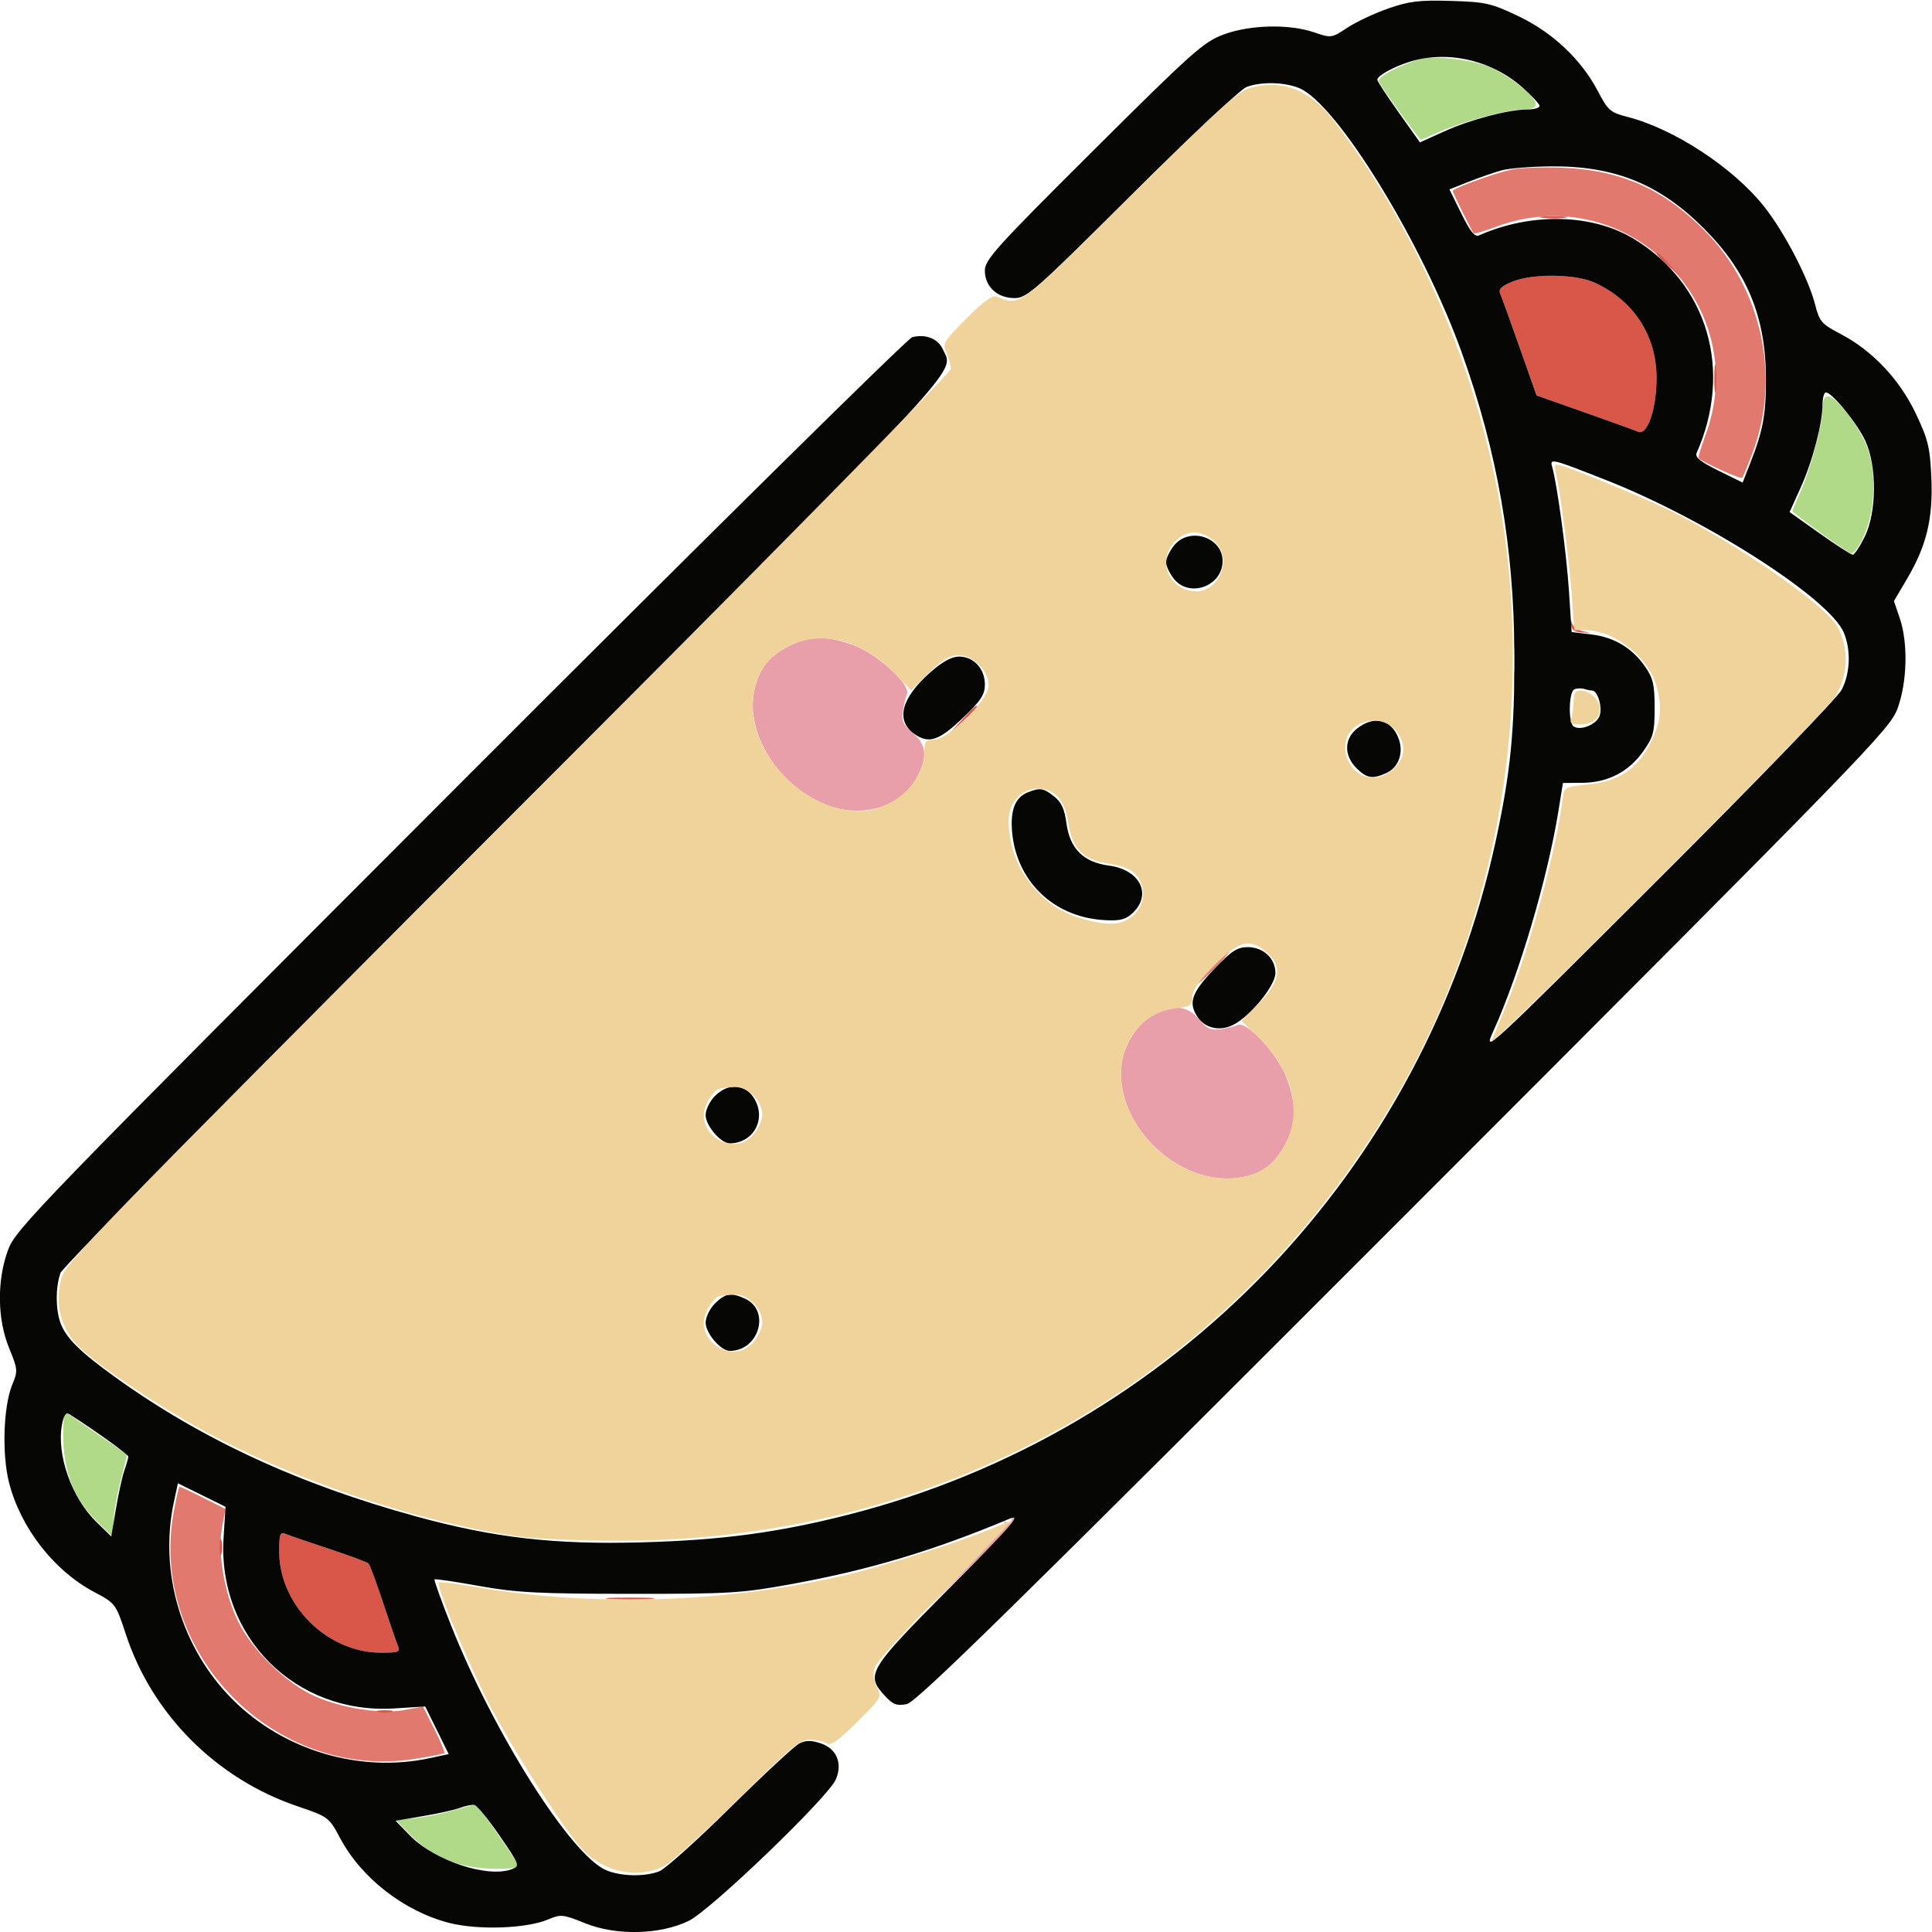 <svg xmlns="http://www.w3.org/2000/svg" width="512" height="512" viewBox="0 0 512 512" version="1.1"><path d="M 209.020 171.250 C 203.756 173.940, 201.190 177.206, 199.927 182.828 C 197.325 194.411, 206.648 208.901, 219.698 213.556 C 228.787 216.798, 238.661 213.773, 242.729 206.500 C 245.897 200.838, 245.669 197.433, 241.910 194.271 C 239.399 192.158, 238.902 191.092, 239.257 188.585 C 239.498 186.888, 240.001 184.807, 240.374 183.960 C 241.455 181.508, 232.603 173.369, 226.283 171.005 C 219.325 168.401, 214.460 168.471, 209.020 171.250 M 308 267.722 C 301.721 270.081, 297.026 277.285, 297.066 284.500 C 297.153 300.361, 313.929 314.756, 329.094 311.983 C 334.574 310.981, 338.023 308.317, 340.750 302.980 C 343.529 297.540, 343.599 292.675, 340.995 285.717 C 338.631 279.397, 330.492 270.545, 328.040 271.626 C 327.193 271.999, 325.112 272.502, 323.415 272.743 C 320.908 273.098, 319.842 272.601, 317.729 270.090 C 315.177 267.057, 311.895 266.258, 308 267.722 M 268 403.059 C 268 403.641, 267.438 403.794, 266.750 403.399 C 266.063 403.003, 265.853 403.067, 266.284 403.540 C 266.715 404.014, 261.990 409.598, 255.784 415.950 L 244.501 427.500 257.250 415.015 C 264.263 408.148, 270 402.411, 270 402.265 C 270 402.119, 269.550 402, 269 402 C 268.450 402, 268 402.477, 268 403.059" stroke="none" fill="#e89fa9" fill-rule="evenodd"/><path d="M 400.500 44.956 C 395.873 45.961, 385 49.924, 385 50.605 C 385 51.090, 390.016 61.249, 390.551 61.848 C 390.722 62.039, 393.417 61.239, 396.540 60.071 C 412.571 54.073, 429.807 57.847, 441.980 70.020 C 454.153 82.193, 457.927 99.429, 451.929 115.460 C 450.761 118.583, 449.961 121.278, 450.152 121.449 C 451.464 122.621, 461.297 127.037, 461.699 126.634 C 461.975 126.359, 463.318 123.066, 464.685 119.317 C 471.924 99.461, 466.740 76.225, 451.688 61.061 C 440.734 50.025, 429.429 45.043, 414 44.451 C 408.775 44.250, 402.700 44.477, 400.500 44.956 M 321 256.500 C 318.571 258.975, 316.809 261, 317.084 261 C 317.359 261, 319.571 258.975, 322 256.500 C 324.429 254.025, 326.191 252, 325.916 252 C 325.641 252, 323.429 254.025, 321 256.500 M 45.939 401.250 C 39.624 438.114, 72.840 471.892, 109.761 466.152 C 113.942 465.502, 117.536 464.797, 117.747 464.586 C 117.958 464.375, 116.772 461.511, 115.112 458.222 L 112.093 452.241 107.296 453.148 C 101.097 454.320, 90.755 452.751, 83.481 449.534 C 75.849 446.159, 66.661 437.170, 62.998 429.497 C 59.384 421.923, 57.606 411.293, 58.852 404.704 L 59.759 399.907 53.908 396.954 C 50.690 395.329, 47.860 394, 47.619 394 C 47.378 394, 46.622 397.262, 45.939 401.250" stroke="none" fill="#e2796e" fill-rule="evenodd"/><path d="M 376.500 15.657 C 371.199 17.107, 364.939 20.397, 365.365 21.510 C 365.889 22.874, 376.079 37, 376.540 37 C 376.702 37, 379.009 36.042, 381.667 34.871 C 388.044 32.063, 399.528 29, 403.682 29 C 405.889 29, 407 28.522, 407 27.573 C 407 25.689, 400.669 20.535, 395.194 17.961 C 390.844 15.916, 380.303 14.617, 376.500 15.657 M 483 108.318 C 483 112.472, 479.937 123.956, 477.129 130.333 C 475.958 132.991, 475 135.298, 475 135.460 C 475 135.921, 489.126 146.111, 490.490 146.635 C 491.214 146.912, 492.660 144.946, 494.045 141.801 C 497.245 134.537, 497.305 123.430, 494.178 116.969 C 491.428 111.286, 486.307 105, 484.427 105 C 483.478 105, 483 106.111, 483 108.318 M 16.830 377.227 C 16.234 388.733, 18.989 396.655, 25.951 403.453 L 30 407.406 30.058 403.453 C 30.089 401.279, 30.941 396.350, 31.951 392.500 C 32.961 388.650, 33.722 385.470, 33.643 385.434 C 33.565 385.397, 29.788 382.800, 25.250 379.661 L 17 373.955 16.830 377.227 M 119 480.071 C 115.425 481.057, 110.721 481.894, 108.547 481.932 L 104.594 482 108.547 486.049 C 115.340 493.005, 123.278 495.769, 134.745 495.170 L 137.990 495 132.245 486.544 C 129.085 481.893, 126.275 478.131, 126 478.183 C 125.725 478.235, 122.575 479.085, 119 480.071" stroke="none" fill="#b0da87" fill-rule="evenodd"/><path d="M 408.768 57.725 C 410.565 57.947, 413.265 57.943, 414.768 57.715 C 416.271 57.486, 414.800 57.304, 411.500 57.310 C 408.200 57.315, 406.971 57.502, 408.768 57.725 M 439 67.313 C 439 67.485, 440.462 68.948, 442.250 70.563 L 445.500 73.500 442.563 70.250 C 439.825 67.221, 439 66.540, 439 67.313 M 400.693 74.681 C 397.819 75.873, 397.057 76.657, 397.583 77.880 C 397.967 78.771, 400.287 85.193, 402.740 92.150 L 407.200 104.800 419.850 109.260 C 426.807 111.713, 433.228 114.033, 434.119 114.416 C 436.575 115.474, 439 108.398, 439 100.176 C 439 88.932, 432.934 79.600, 422.565 74.890 C 417.435 72.560, 406.072 72.451, 400.693 74.681 M 454.310 100.500 C 454.315 103.800, 454.502 105.029, 454.725 103.232 C 454.947 101.435, 454.943 98.735, 454.715 97.232 C 454.486 95.729, 454.304 97.200, 454.310 100.500 M 416.316 165.500 C 416.460 166.932, 417.299 167.535, 419.271 167.622 C 421.680 167.728, 421.718 167.689, 419.574 167.311 C 418.226 167.074, 416.896 166.119, 416.619 165.190 C 416.255 163.970, 416.171 164.057, 416.316 165.500 M 401.286 169.500 C 401.294 172.250, 401.488 173.256, 401.718 171.736 C 401.947 170.216, 401.941 167.966, 401.704 166.736 C 401.467 165.506, 401.279 166.750, 401.286 169.500 M 401.272 180 C 401.272 182.475, 401.467 183.488, 401.706 182.250 C 401.944 181.012, 401.944 178.988, 401.706 177.750 C 401.467 176.512, 401.272 177.525, 401.272 180 M 254.946 190.750 L 251.500 194.500 255.250 191.054 C 257.313 189.158, 259 187.471, 259 187.304 C 259 186.540, 258.154 187.260, 254.946 190.750 M 74 411.233 C 74 425.308, 86.665 437.920, 100.857 437.978 C 105.576 437.997, 106.127 437.791, 105.481 436.250 C 105.078 435.288, 103.295 430.102, 101.518 424.727 C 99.741 419.352, 98.008 414.675, 97.667 414.333 C 97.325 413.992, 92.648 412.259, 87.273 410.482 C 81.898 408.705, 76.713 406.922, 75.750 406.519 C 74.208 405.873, 74 406.433, 74 411.233 M 58.232 410 C 58.232 411.925, 58.438 412.712, 58.689 411.750 C 58.941 410.788, 58.941 409.212, 58.689 408.250 C 58.438 407.288, 58.232 408.075, 58.232 410 M 161.750 423.737 C 164.637 423.939, 169.363 423.939, 172.250 423.737 C 175.137 423.535, 172.775 423.370, 167 423.370 C 161.225 423.370, 158.863 423.535, 161.750 423.737 M 100.250 453.689 C 101.213 453.941, 102.787 453.941, 103.750 453.689 C 104.713 453.438, 103.925 453.232, 102 453.232 C 100.075 453.232, 99.287 453.438, 100.250 453.689" stroke="none" fill="#d95749" fill-rule="evenodd"/><path d="M 367.876 2.255 C 364.233 3.527, 359.359 5.820, 357.046 7.351 C 352.888 10.103, 352.789 10.116, 348.242 8.567 C 341.610 6.307, 331.289 6.552, 324.288 9.135 C 318.988 11.091, 316.075 13.684, 289.747 39.885 C 263.972 65.536, 260.994 68.833, 260.997 71.711 C 261.001 75.960, 264.289 79, 268.881 79 C 272.131 79, 274.379 77.014, 299.942 51.566 C 315.099 36.477, 328.767 23.652, 330.315 23.066 C 334.191 21.599, 340.420 21.731, 344.327 23.363 C 354.341 27.548, 376.949 64.358, 387.401 93.500 C 396.848 119.840, 401.235 145.040, 401.328 173.500 C 401.393 193.652, 400.297 204.691, 396.463 222.500 C 377.568 310.256, 311.088 379.495, 224.643 401.451 C 205.989 406.189, 191.252 408.154, 169.982 408.741 C 146.945 409.376, 130.915 407.530, 110.251 401.865 C 79.174 393.344, 53.329 381.379, 30.500 364.945 C 21.254 358.288, 17.557 354.636, 16.064 350.685 C 14.707 347.093, 14.700 340.934, 16.050 337.315 C 16.643 335.724, 67.966 283.606, 134.050 217.486 C 258.663 92.804, 252.827 99.104, 249.829 92.523 C 248.555 89.727, 245.298 88.451, 241.750 89.358 C 240.512 89.674, 186.564 142.936, 121.865 207.717 C 9.220 320.503, 4.140 325.746, 2.115 331.288 C -0.856 339.418, -0.728 349.614, 2.442 357.324 C 4.705 362.827, 4.752 363.349, 3.296 366.824 C 0.890 372.565, 0.458 385.352, 2.413 392.975 C 5.469 404.889, 14.259 416.194, 24.858 421.844 C 30.646 424.928, 30.670 424.961, 33.367 433.147 C 40.360 454.372, 57.335 471.377, 78.815 478.675 C 87.066 481.478, 87.154 481.544, 90.190 487.223 C 95.820 497.753, 107.152 506.542, 119.025 509.587 C 126.645 511.541, 139.434 511.110, 145.171 508.707 C 148.650 507.249, 149.166 507.299, 155.062 509.681 C 163.302 513.009, 174.873 512.749, 182.500 509.063 C 188.313 506.254, 219.458 476.318, 221.506 471.570 C 223.356 467.283, 221.716 463.391, 217.469 461.990 C 214.948 461.158, 213.518 461.174, 211.799 462.056 C 210.535 462.704, 202.300 470.351, 193.500 479.048 C 184.700 487.745, 176.233 495.342, 174.685 495.931 C 170.814 497.401, 164.584 497.271, 160.673 495.637 C 151.401 491.763, 130.888 459.394, 119.505 430.675 C 116.927 424.171, 114.971 418.711, 115.159 418.543 C 115.346 418.374, 120.675 419.166, 127 420.302 C 136.833 422.067, 142.632 422.369, 167 422.385 C 193.556 422.401, 196.489 422.222, 210 419.753 C 230.448 416.018, 247.429 410.924, 267.500 402.505 C 270.883 401.086, 268.453 403.896, 251.750 420.720 C 229.967 442.662, 229.294 443.788, 234.557 449.467 C 236.676 451.754, 237.662 452.120, 240.307 451.601 C 242.882 451.096, 268.407 426.048, 372.136 322.237 C 495.490 198.787, 500.859 193.262, 502.886 187.712 C 505.437 180.729, 505.684 170.364, 503.456 163.824 L 501.911 159.292 505.386 153.396 C 510.585 144.572, 512.301 137.425, 511.826 126.571 C 511.476 118.558, 510.970 116.469, 507.728 109.643 C 503.407 100.544, 496.233 92.938, 487.817 88.531 C 482.717 85.861, 482.185 85.248, 481.014 80.676 C 479.230 73.716, 472.896 61.544, 467.527 54.758 C 459.382 44.464, 443.678 34.153, 431.324 30.986 C 426.752 29.815, 426.139 29.283, 423.469 24.183 C 419.056 15.756, 411.457 8.594, 402.322 4.253 C 395.160 0.850, 393.656 0.511, 384.500 0.239 C 376.119 -0.010, 373.428 0.316, 367.876 2.255 M 373.500 16.394 C 369.144 17.766, 365 20.087, 365 21.154 C 365 21.523, 367.543 25.406, 370.651 29.782 L 376.301 37.738 382.658 34.856 C 389.633 31.693, 399.676 29.038, 404.750 29.015 C 406.538 29.007, 408 28.588, 408 28.085 C 408 27.582, 405.929 25.347, 403.397 23.118 C 395.176 15.882, 383.477 13.251, 373.500 16.394 M 398 45.132 C 396.075 45.655, 392.162 47.007, 389.306 48.135 L 384.111 50.187 387.280 56.614 C 389.657 61.433, 390.831 62.873, 391.975 62.368 C 405.834 56.249, 421.994 56.624, 433 63.320 C 452.583 75.235, 459.299 98.131, 449.632 120.025 C 449.127 121.169, 450.567 122.343, 455.386 124.720 L 461.813 127.889 463.853 122.694 C 467.196 114.183, 467.989 109.965, 467.994 100.644 C 468.005 84.078, 463.068 72.058, 451.505 60.495 C 439.742 48.732, 427.835 43.927, 410.856 44.090 C 405.710 44.140, 399.925 44.609, 398 45.132 M 400.693 74.681 C 397.819 75.873, 397.057 76.657, 397.583 77.880 C 397.967 78.771, 400.287 85.193, 402.740 92.150 L 407.200 104.800 419.850 109.260 C 426.807 111.713, 433.228 114.033, 434.119 114.416 C 436.575 115.474, 439 108.398, 439 100.176 C 439 88.932, 432.934 79.600, 422.565 74.890 C 417.435 72.560, 406.072 72.451, 400.693 74.681 M 482.985 107.250 C 482.962 112.324, 480.307 122.367, 477.144 129.342 L 474.262 135.699 482.218 141.349 C 486.594 144.457, 490.545 147, 490.998 147 C 491.451 147, 492.874 144.863, 494.161 142.250 C 497.358 135.758, 497.447 123.628, 494.348 116.878 C 492.212 112.226, 485.528 104, 483.884 104 C 483.398 104, 482.993 105.463, 482.985 107.250 M 411.327 123.651 C 412.665 128.362, 415.133 146.563, 415.782 156.500 L 416.500 167.500 421.785 168.145 C 427.858 168.886, 432.629 171.785, 436.090 176.837 C 438.091 179.756, 438.500 181.583, 438.500 187.591 C 438.500 194.021, 438.166 195.301, 435.500 199.075 C 431.655 204.518, 426.140 207.387, 419.400 207.451 L 414.196 207.500 412.991 214.964 C 410.129 232.687, 402.728 257.770, 395.872 272.982 C 392.935 279.498, 392.948 279.486, 439.534 233 C 465.164 207.425, 487.004 184.830, 488.067 182.790 C 490.329 178.449, 490.561 172.279, 488.637 167.673 C 484.859 158.631, 452.160 137.656, 425.500 127.173 C 411.173 121.540, 410.694 121.421, 411.327 123.651 M 311.073 144.635 C 309.933 146.084, 309 148.048, 309 149 C 309 149.952, 309.933 151.916, 311.073 153.365 C 315.159 158.560, 324 155.360, 324 148.686 C 324 142.282, 315.114 139.498, 311.073 144.635 M 246.607 178.115 C 238.811 184.977, 237.253 190.963, 242.337 194.523 C 246.134 197.183, 248.837 196.297, 255.074 190.348 C 260.003 185.647, 261 184.132, 261 181.348 C 261 177.196, 258.017 174, 254.141 174 C 252.216 174, 249.754 175.344, 246.607 178.115 M 417.250 182.663 C 415.719 183.280, 415.556 191.608, 417.057 192.535 C 418.937 193.697, 423.064 192.002, 423.908 189.720 C 424.729 187.501, 423.398 183, 421.921 183 C 421.505 183, 420.564 182.811, 419.832 182.579 C 419.099 182.348, 417.938 182.385, 417.250 182.663 M 359.635 193.073 C 356.190 195.782, 356.114 200.205, 359.455 203.545 C 362.188 206.278, 363.733 206.534, 367.403 204.862 C 370.798 203.315, 372.129 199.213, 370.496 195.329 C 368.483 190.541, 364.030 189.615, 359.635 193.073 M 272.315 210.007 C 269.044 211.325, 267.723 214.667, 268.210 220.393 C 269.309 233.328, 278.949 242.804, 292.012 243.790 C 296.342 244.117, 297.995 243.808, 299.719 242.353 C 305.526 237.452, 302.408 230.521, 293.889 229.391 C 287.092 228.489, 283.511 224.908, 282.609 218.111 C 282.114 214.381, 281.278 212.578, 279.337 211.051 C 276.495 208.815, 275.603 208.682, 272.315 210.007 M 321.652 256.926 C 315.703 263.163, 314.817 265.866, 317.477 269.663 C 319.516 272.574, 323.410 273.357, 326.894 271.555 C 331.499 269.173, 338 261.157, 338 257.859 C 338 253.983, 334.804 251, 330.652 251 C 327.868 251, 326.353 251.997, 321.652 256.926 M 189.455 290.455 C 188.105 291.805, 187 294.075, 187 295.500 C 187 298.318, 191 303, 193.407 303 C 199.099 303, 202.703 297.576, 200.496 292.329 C 198.405 287.355, 193.403 286.506, 189.455 290.455 M 189.455 345.455 C 188.105 346.805, 187 349.075, 187 350.500 C 187 353.318, 191 358, 193.407 358 C 201.164 358, 204.270 347.267, 197.418 344.144 C 193.732 342.465, 192.190 342.719, 189.455 345.455 M 16.437 377.485 C 14.929 385.521, 18.987 396.977, 25.622 403.421 L 29.492 407.180 30.708 399.918 C 31.377 395.924, 32.391 391.317, 32.962 389.679 C 33.533 388.041, 34 386.385, 34 385.997 C 34 385.437, 25.079 379.028, 18.314 374.728 C 17.476 374.196, 16.893 375.052, 16.437 377.485 M 46.073 398.095 C 42.089 416.672, 48.087 436.828, 61.630 450.370 C 75.172 463.913, 95.328 469.911, 113.905 465.927 L 118.909 464.854 115.799 458.547 L 112.689 452.241 104.464 452.754 C 78.296 454.386, 57.614 433.704, 59.246 407.536 L 59.759 399.311 53.453 396.201 L 47.146 393.091 46.073 398.095 M 74 411.233 C 74 425.308, 86.665 437.920, 100.857 437.978 C 105.576 437.997, 106.127 437.791, 105.481 436.250 C 105.078 435.288, 103.295 430.102, 101.518 424.727 C 99.741 419.352, 98.008 414.675, 97.667 414.333 C 97.325 413.992, 92.648 412.259, 87.273 410.482 C 81.898 408.705, 76.713 406.922, 75.750 406.519 C 74.208 405.873, 74 406.433, 74 411.233 M 121.850 479.117 C 120.393 479.658, 115.965 480.642, 112.010 481.304 L 104.820 482.508 108.593 486.393 C 115.119 493.113, 129.293 497.788, 135.700 495.335 C 137.832 494.519, 137.732 494.249, 132.415 486.497 C 129.399 482.098, 126.384 478.418, 125.715 478.317 C 125.047 478.217, 123.308 478.577, 121.850 479.117" stroke="none" fill="#060605" fill-rule="evenodd"/><path d="M 331.500 23.207 C 328.158 24.094, 322.859 28.876, 299.293 52.268 C 269.196 82.144, 270.585 81.110, 263.987 78.554 C 262.998 78.171, 260.253 80.209, 256.057 84.442 C 250.025 90.529, 249.711 91.071, 250.820 93.505 C 251.469 94.929, 252 96.852, 252 97.779 C 252 98.705, 199.182 152.347, 134.626 216.982 C 22.621 329.125, 17.201 334.717, 16.112 339.250 C 14.508 345.927, 16.227 352.232, 20.926 356.909 C 25.536 361.497, 39.815 371.222, 51.971 378.054 C 76.319 391.737, 109.933 403.232, 137 407.130 C 141.675 407.804, 154.050 408.341, 164.500 408.326 C 251.761 408.192, 328.722 363.556, 371.286 288.393 C 399.028 239.405, 407.851 178.968, 395.414 123.131 C 388.089 90.243, 372.905 57.262, 353.406 31.886 C 347.237 23.858, 339.940 20.967, 331.500 23.207 M 412.303 125.139 C 413.408 129.678, 415.860 148.578, 416.533 157.750 L 417.212 167 420.356 167.022 C 427.838 167.074, 436.852 174.205, 438.940 181.723 C 440.578 187.623, 440.211 191.184, 437.377 196.871 C 433.900 203.848, 428.966 207.116, 420.716 207.905 C 415.019 208.450, 414.475 208.709, 414.204 211 C 412.561 224.891, 405.590 250.705, 399.393 265.842 C 397.444 270.604, 395.579 275.175, 395.249 276 C 394.223 278.563, 482.892 189.760, 486.033 185.079 C 489.887 179.335, 490.172 171.453, 486.732 165.770 C 483.291 160.086, 460.797 144.492, 443.224 135.607 C 437.832 132.882, 418.416 124.808, 414.114 123.503 C 411.984 122.856, 411.789 123.032, 412.303 125.139 M 311.455 143.455 C 306.884 148.025, 309.150 155.348, 315.516 156.575 C 322.901 157.998, 327.333 147.767, 321.365 143.073 C 317.870 140.323, 314.454 140.455, 311.455 143.455 M 209.020 171.250 C 203.756 173.940, 201.190 177.206, 199.927 182.828 C 196.661 197.365, 211.630 214.783, 227.538 214.956 C 236.392 215.052, 244.943 207.354, 244.984 199.250 C 244.998 196.402, 245.329 196, 247.660 196 C 251.356 196, 262 185.398, 262 181.716 C 262 177.781, 257.968 173.667, 254.112 173.667 C 251.642 173.667, 249.825 174.733, 246.189 178.314 L 241.471 182.961 236.601 178.002 C 228.282 169.530, 217.536 166.899, 209.020 171.250 M 417 185.918 C 417 187.523, 416.727 189.548, 416.393 190.418 C 415.925 191.637, 416.453 192, 418.693 192 C 421.977 192, 424 190.427, 424 187.871 C 424 185.570, 421.325 183, 418.929 183 C 417.464 183, 417 183.703, 417 185.918 M 359.337 192.477 C 356.428 194.514, 355.643 198.410, 357.442 201.887 C 359.946 206.729, 365.589 207.502, 369.545 203.545 C 372.545 200.546, 372.677 197.130, 369.927 193.635 C 367.542 190.602, 362.760 190.079, 359.337 192.477 M 270.025 210.975 C 267.203 213.797, 266.662 217.053, 267.968 223.345 C 269.299 229.758, 273.328 235.776, 279.077 239.941 C 283.476 243.127, 292.669 245.551, 296.607 244.562 C 302.478 243.089, 304.871 236.532, 301.195 231.992 C 299.968 230.477, 297.662 229.490, 293.996 228.910 C 286.927 227.793, 284.207 225.073, 283.090 218.004 C 282.121 211.877, 279.501 209, 274.889 209 C 273.300 209, 271.111 209.889, 270.025 210.975 M 321.840 255.840 C 317.798 259.882, 316 262.459, 316 264.210 C 316 266.459, 315.510 266.795, 311.591 267.237 C 300.412 268.497, 294.186 280.366, 298.444 292.302 C 303.103 305.364, 316.887 314.215, 329.094 311.983 C 334.574 310.981, 338.023 308.317, 340.750 302.980 C 345.101 294.464, 342.470 283.718, 333.998 275.399 L 329.039 270.529 333.686 265.811 C 339.350 260.061, 339.923 256.051, 335.611 252.342 C 331.202 248.549, 328.426 249.254, 321.840 255.840 M 190.229 288.669 C 189.530 288.951, 188.257 290.536, 187.400 292.193 C 183.323 300.077, 194.447 307.333, 199.927 300.365 C 201.067 298.916, 202 296.727, 202 295.500 C 202 291.741, 198.298 287.989, 194.677 288.079 C 192.930 288.122, 190.928 288.388, 190.229 288.669 M 190.229 343.669 C 189.530 343.951, 188.257 345.536, 187.400 347.193 C 183.323 355.077, 194.447 362.333, 199.927 355.365 C 201.067 353.916, 202 351.727, 202 350.500 C 202 346.741, 198.298 342.989, 194.677 343.079 C 192.930 343.122, 190.928 343.388, 190.229 343.669 M 264 404.613 C 256.344 407.971, 234.899 414.866, 224.500 417.313 C 192.578 424.826, 156.949 425.956, 125.409 420.456 C 120.633 419.623, 116.537 419.130, 116.307 419.360 C 115.580 420.087, 122.016 436.041, 128.104 448.603 C 133.838 460.434, 149.246 484.786, 154.449 490.241 C 160.181 496.249, 169.185 498.011, 176.077 494.473 C 177.959 493.507, 186.728 485.580, 195.563 476.858 C 209.012 463.580, 212.103 461.002, 214.563 461.015 C 216.178 461.024, 218.175 461.459, 219 461.984 C 220.150 462.714, 222.046 461.404, 227.124 456.370 C 233.617 449.934, 233.721 449.748, 232.362 447.023 C 231.529 445.353, 231.279 443.425, 231.737 442.195 C 232.563 439.978, 238.884 433.088, 256.915 414.750 C 263.270 408.288, 268.251 403.018, 267.984 403.039 C 267.718 403.061, 265.925 403.769, 264 404.613" stroke="none" fill="#f0d39b" fill-rule="evenodd"/></svg>